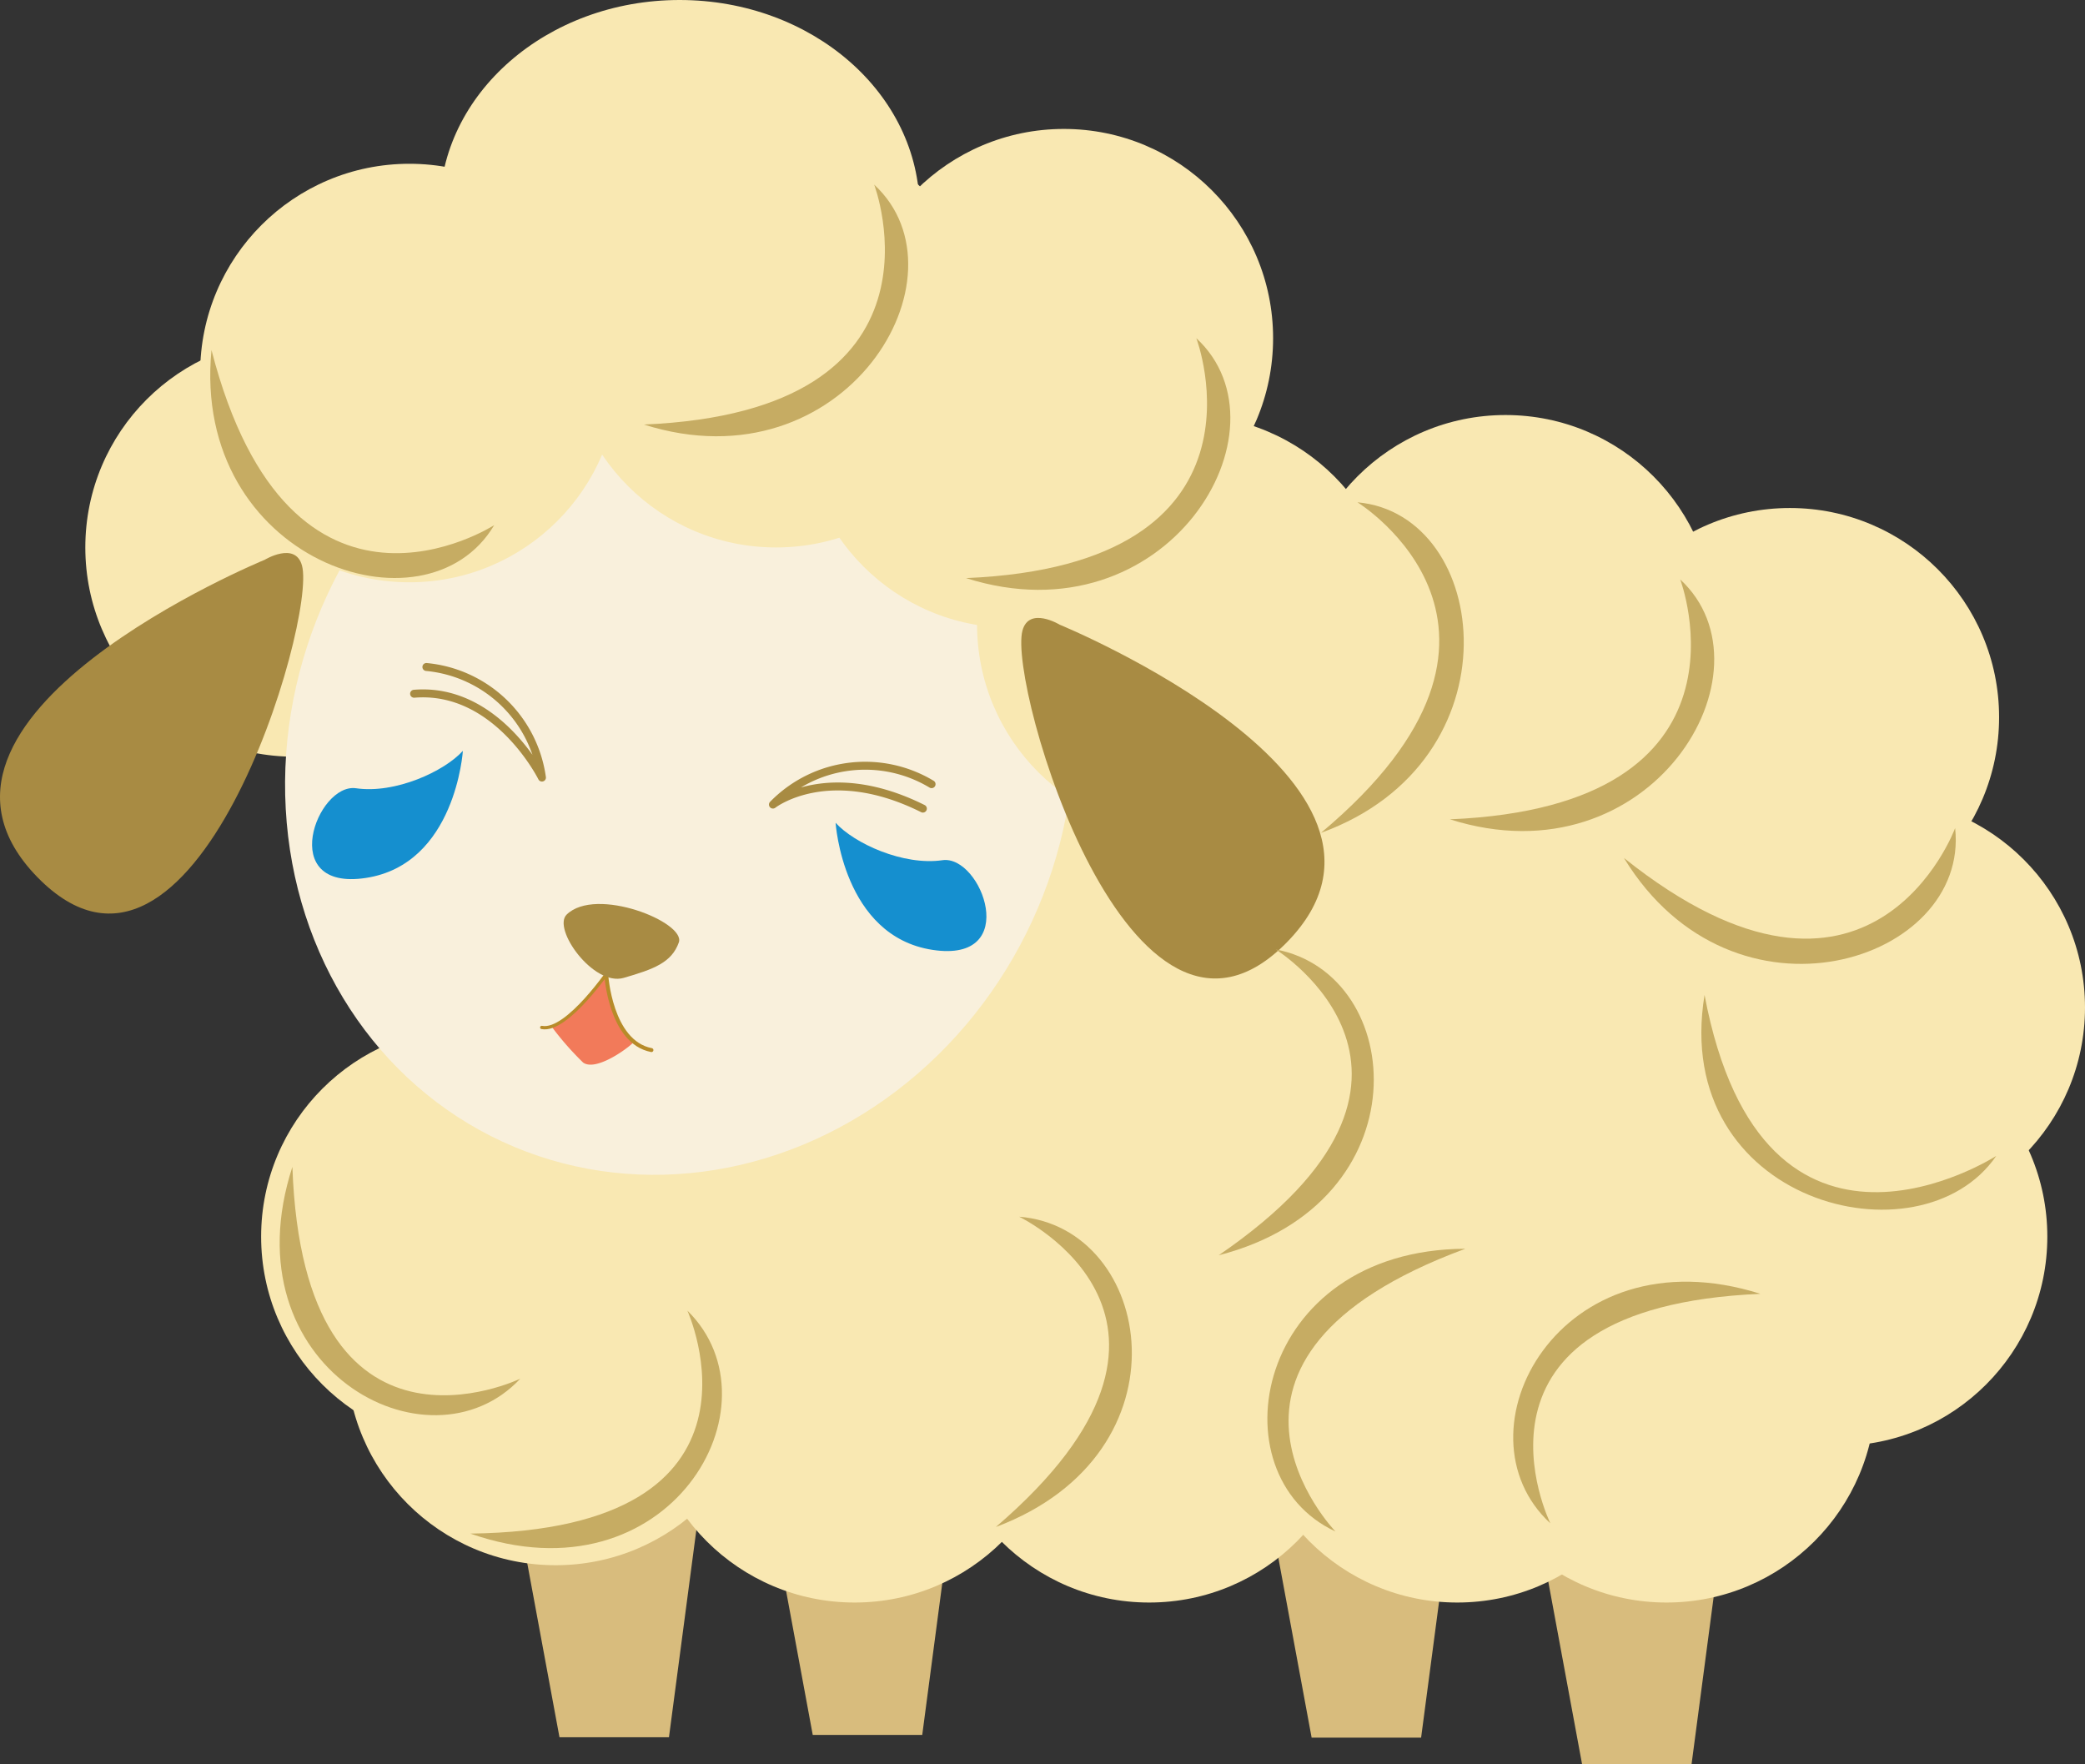 <svg xmlns="http://www.w3.org/2000/svg" viewBox="0 0 262.631 222.207"><rect x="0" y="0" width="262.631" height="222.207" fill="#333333" stroke="none"/><defs><style>.cls-1{fill:#d8bc7d;}.cls-2{fill:#f9e8b2;}.cls-3{fill:#f9f0dc;}.cls-4{fill:#a88b43;}.cls-5{fill:#c6ac63;}.cls-10,.cls-6,.cls-9{fill:none;stroke-linecap:round;stroke-linejoin:round;}.cls-6{stroke:#a88b42;}.cls-7{fill:#158fcf;}.cls-8{fill:#f27a5a;}.cls-10,.cls-9{stroke:#b78b29;}.cls-9{stroke-width:0.497px;}.cls-10{stroke-width:0.413px;}</style></defs><title>sheepCry_1</title><g id="Layer_2" data-name="Layer 2"><g id="sheep"><polygon class="cls-1" points="95.573 181.776 102.375 218.524 116.167 218.524 120.958 182.259 95.573 181.776"/><polygon class="cls-1" points="158.413 182.115 165.215 218.863 179.006 218.863 183.798 182.598 158.413 182.115"/><polygon class="cls-1" points="192.479 185.459 199.281 222.207 213.072 222.207 217.864 185.942 192.479 185.459"/><polygon class="cls-1" points="63.67 182.067 70.472 218.814 84.264 218.814 89.056 182.55 63.67 182.067"/><circle class="cls-2" cx="69.992" cy="170.792" r="26.357"/><circle class="cls-2" cx="59.249" cy="155.758" r="26.357"/><rect class="cls-2" x="51.568" y="73.343" width="173.524" height="112.117" rx="8.923" ry="8.923"/><circle class="cls-2" cx="37.104" cy="68.955" r="26.357"/><ellipse class="cls-3" cx="85.606" cy="95.498" rx="53.209" ry="48.916" transform="translate(-36.987 133.171) rotate(-65.209)"/><circle class="cls-2" cx="51.568" cy="46.986" r="26.357"/><ellipse class="cls-2" cx="85.606" cy="26.357" rx="30.227" ry="26.357"/><circle class="cls-2" cx="127.393" cy="52.714" r="26.357"/><circle class="cls-2" cx="134.005" cy="42.598" r="26.357"/><circle class="cls-2" cx="97.752" cy="42.598" r="26.357"/><circle class="cls-2" cx="107.648" cy="175.491" r="26.357"/><circle class="cls-2" cx="144.748" cy="175.491" r="26.357"/><circle class="cls-2" cx="183.56" cy="175.491" r="26.357"/><circle class="cls-2" cx="209.917" cy="175.491" r="26.357"/><circle class="cls-2" cx="231.528" cy="155.758" r="26.357"/><circle class="cls-2" cx="225.453" cy="90.343" r="26.357"/><circle class="cls-2" cx="189.635" cy="78.632" r="26.357"/><circle class="cls-2" cx="149.428" cy="78.632" r="26.357"/><circle class="cls-2" cx="236.274" cy="126.897" r="26.357"/><path class="cls-4" d="M133.492,78.688s48.319,19.848,28.621,39.987-35.18-32.377-33.322-39.249C129.626,76.34,133.492,78.688,133.492,78.688Z"/><path class="cls-4" d="M33.342,70.509S-14.977,90.357,4.721,110.496,39.9,78.12,38.042,71.247C37.208,68.16,33.342,70.509,33.342,70.509Z"/><path class="cls-5" d="M121.683,72.815c25.318,8.027,41.441-18.73,29.009-30.217C150.692,42.598,161.539,71.137,121.683,72.815Z"/><path class="cls-5" d="M81.105,53.473c25.318,8.027,41.441-18.73,29.009-30.217C110.115,23.256,120.961,51.795,81.105,53.473Z"/><path class="cls-5" d="M26.64,44.087C24.079,70.523,53.614,80.701,62.251,66.144,62.251,66.144,36.607,82.712,26.64,44.087Z"/><path class="cls-5" d="M182.633,103.199c25.318,8.027,41.441-18.73,29.009-30.217C211.643,72.982,222.489,101.521,182.633,103.199Z"/><path class="cls-5" d="M166.394,104.902c24.968-9.058,21.453-40.099,4.596-41.635C170.991,63.267,196.978,79.292,166.394,104.902Z"/><path class="cls-5" d="M204.553,108.065c13.834,22.673,43.559,13.068,41.719-3.759C246.272,104.307,235.724,132.957,204.553,108.065Z"/><path class="cls-5" d="M214.708,125.32c-4.302,26.209,27.162,34.231,36.742,20.276C251.45,145.596,222.101,164.52,214.708,125.32Z"/><path class="cls-5" d="M221.746,162.964c-25.327-7.999-38.902,17.436-26.458,28.91C195.288,191.874,181.892,164.686,221.746,162.964Z"/><path class="cls-5" d="M125.441,192.333c24.855-9.361,19.812-37.748,2.938-39.079C128.379,153.254,155.711,166.352,125.441,192.333Z"/><path class="cls-5" d="M36.83,146.975c-8.194,25.264,17.135,39.036,28.705,26.68C65.534,173.655,38.244,186.84,36.83,146.975Z"/><path class="cls-5" d="M59.249,193.165c25.068,8.777,39.422-16.226,27.338-28.079C86.586,165.086,99.136,192.674,59.249,193.165Z"/><path class="cls-5" d="M153.511,158.107c25.727-6.598,23.805-35.365,7.176-38.526C160.687,119.581,186.431,135.578,153.511,158.107Z"/><path class="cls-5" d="M184.578,157.288c-26.56.12-31.717,28.486-16.362,35.61C168.216,192.898,147.156,171.101,184.578,157.288Z"/><path class="cls-6" d="M117.343,98.771A16.232,16.232,0,0,0,97.36,101.341s6.948-5.452,18.887.507"/><path class="cls-6" d="M53.708,84.011A16.232,16.232,0,0,1,68.265,97.939S62.587,86.519,52.16,87.382"/><path class="cls-7" d="M58.304,94.573c-2.343,2.594-8.52,5.429-13.45,4.713S34.803,112.31,46.1,110.579,58.304,94.573,58.304,94.573Z"/><path class="cls-7" d="M105.255,103.635c2.343,2.594,8.52,5.429,13.45,4.713s10.051,13.023-1.246,11.293S105.255,103.635,105.255,103.635Z"/><path class="cls-8" d="M73.446,133.831c1.779,1.294,6.557-2.486,6.376-2.636s-3.048-1.768-3.46-8.432c0,0-4.165,5.712-6.889,6.53A37.507,37.507,0,0,0,73.446,133.831Z"/><path class="cls-9" d="M76.363,122.763s.513,8.499,5.694,9.501"/><path class="cls-10" d="M76.99,121.836s-5.532,8.222-8.751,7.577"/><path class="cls-4" d="M71.375,115.198c-1.828,1.79,3.365,9.073,7.181,7.972s6.051-1.933,6.951-4.467S75.062,111.588,71.375,115.198Z"/></g></g></svg>
